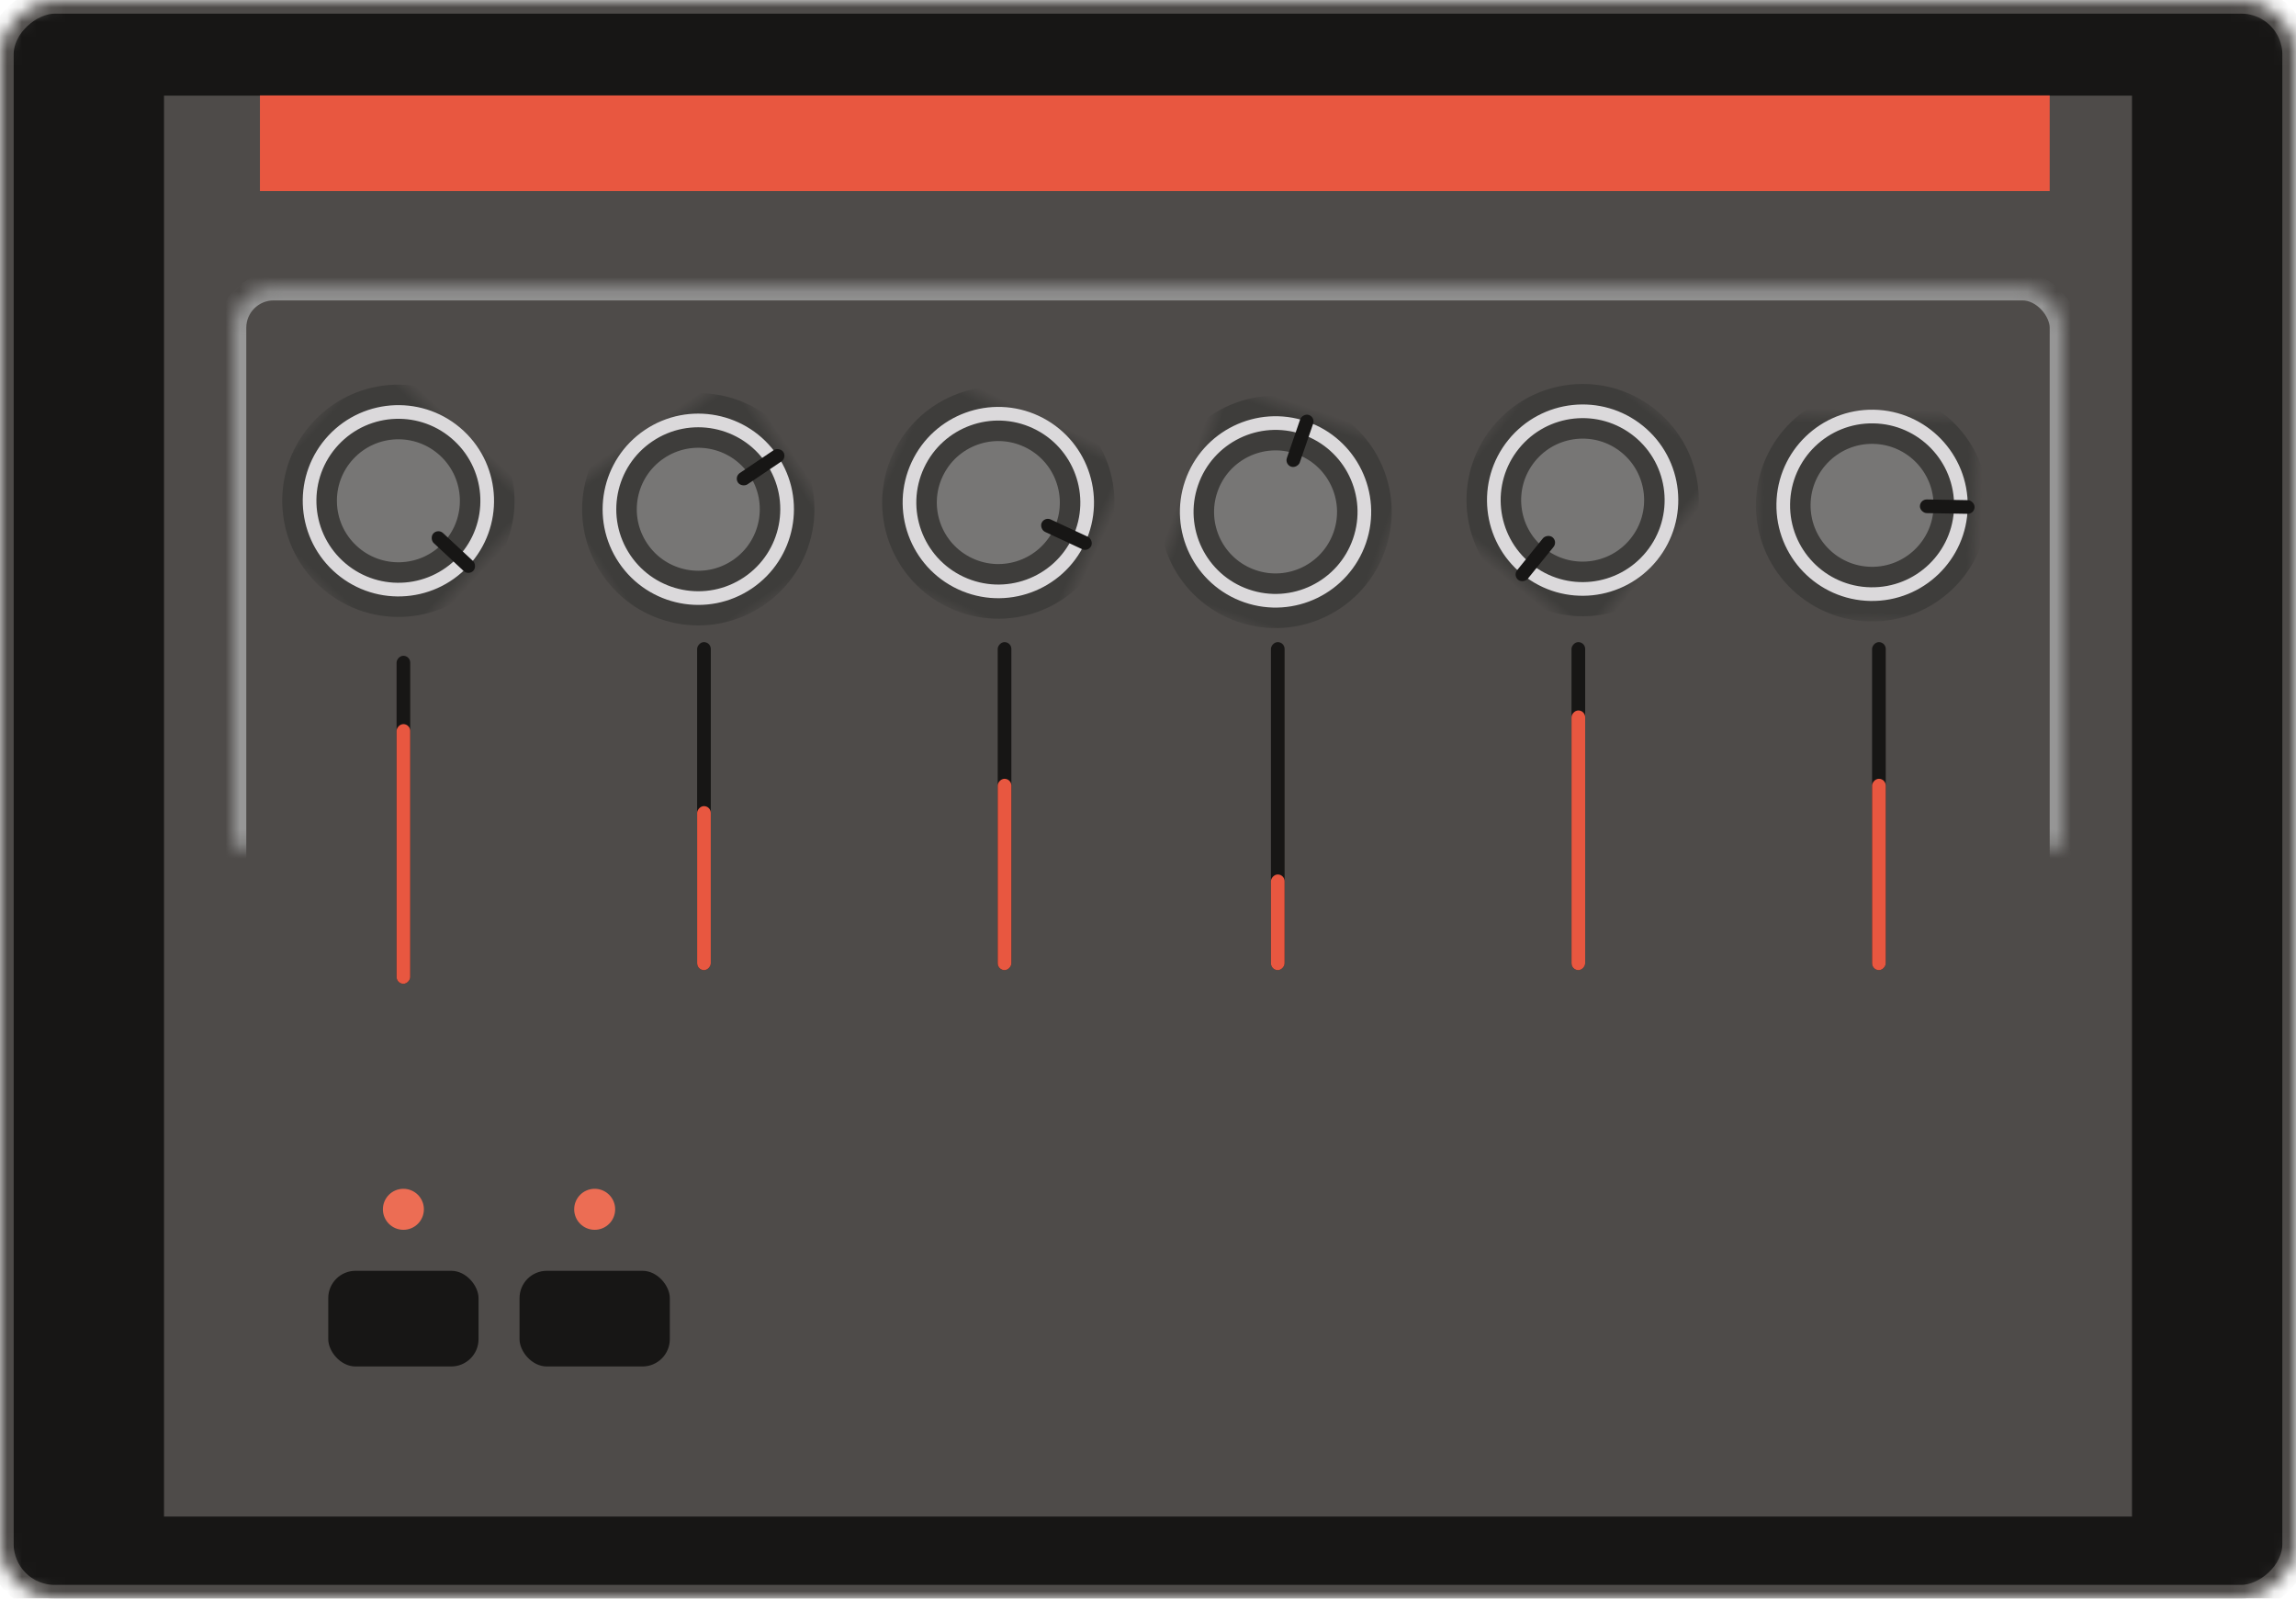 <svg xmlns="http://www.w3.org/2000/svg" width="158" height="110" viewBox="0 0 158 110" xmlns:xlink="http://www.w3.org/1999/xlink">
  <defs>
    <rect id="a" width="110" height="158" rx="3.761"/>
    <mask id="k" width="110" height="158" x="0" y="0" fill="white">
      <use xlink:href="#a"/>
    </mask>
    <rect id="b" width="35.726" height="22.571" y="69.595" rx="2.821"/>
    <mask id="l" width="35.726" height="22.571" x="0" y="0" fill="white">
      <use xlink:href="#b"/>
    </mask>
    <rect id="c" width="85.556" height="22.571" x="40.427" y="69.595" rx="2.821"/>
    <mask id="m" width="85.556" height="22.571" x="0" y="0" fill="white">
      <use xlink:href="#c"/>
    </mask>
    <rect id="d" width="125.983" height="51.726" y="13.167" rx="2.821"/>
    <mask id="n" width="125.983" height="51.726" x="0" y="0" fill="white">
      <use xlink:href="#d"/>
    </mask>
    <ellipse id="e" cx="6.111" cy="7.054" rx="6.111" ry="6.113"/>
    <mask id="o" width="15.983" height="15.987" x="-1.88" y="-1.88">
      <rect width="15.983" height="15.987" x="-1.88" y="-.94" fill="white"/>
      <use fill="black" xlink:href="#e"/>
    </mask>
    <ellipse id="f" cx="6.111" cy="7.054" rx="6.111" ry="6.113"/>
    <mask id="p" width="15.983" height="15.987" x="-1.88" y="-1.88">
      <rect width="15.983" height="15.987" x="-1.88" y="-.94" fill="white"/>
      <use fill="black" xlink:href="#f"/>
    </mask>
    <ellipse id="g" cx="6.111" cy="7.054" rx="6.111" ry="6.113"/>
    <mask id="q" width="15.983" height="15.987" x="-1.88" y="-1.88">
      <rect width="15.983" height="15.987" x="-1.88" y="-.94" fill="white"/>
      <use fill="black" xlink:href="#g"/>
    </mask>
    <ellipse id="h" cx="6.111" cy="7.054" rx="6.111" ry="6.113"/>
    <mask id="r" width="15.983" height="15.987" x="-1.88" y="-1.88">
      <rect width="15.983" height="15.987" x="-1.88" y="-.94" fill="white"/>
      <use fill="black" xlink:href="#h"/>
    </mask>
    <ellipse id="i" cx="6.111" cy="7.054" rx="6.111" ry="6.113"/>
    <mask id="s" width="15.983" height="15.987" x="-1.88" y="-1.88">
      <rect width="15.983" height="15.987" x="-1.88" y="-.94" fill="white"/>
      <use fill="black" xlink:href="#i"/>
    </mask>
    <ellipse id="j" cx="6.111" cy="7.054" rx="6.111" ry="6.113"/>
    <mask id="t" width="15.983" height="15.987" x="-1.88" y="-1.88">
      <rect width="15.983" height="15.987" x="-1.88" y="-.94" fill="white"/>
      <use fill="black" xlink:href="#j"/>
    </mask>
  </defs>
  <g fill="none" fill-rule="evenodd" transform="rotate(90 79 79)">
    <use fill="#171615" stroke="#4E4B49" stroke-width="1.88" mask="url(#k)" xlink:href="#a"/>
    <polygon fill="#4E4B49" points="6.581 11.286 104.359 11.286 104.359 146.714 6.581 146.714"/>
    <g transform="rotate(-90 74.279 67.713)">
      <rect width="123.162" height="6.583" x="1.88" fill="#E85740"/>
      <use stroke="#979797" stroke-width="1.88" mask="url(#l)" xlink:href="#b"/>
      <use fill="#171615" stroke="#979797" stroke-width="1.88" mask="url(#m)" xlink:href="#c"/>
      <use stroke="#979797" stroke-width="1.88" mask="url(#n)" xlink:href="#d"/>
      <rect width=".94" height="22.571" x="11.282" y="38.56" fill="#171615" transform="matrix(-1 0 0 1 23.504 0)" rx=".47"/>
      <g transform="translate(1.88 18.81)">
        <g transform="rotate(133 7.378 8.812)">
          <use fill="#777675" xlink:href="#e"/>
          <use stroke="#3E3D3B" stroke-width="3.761" mask="url(#o)" xlink:href="#e"/>
          <use stroke="#DBD9DB" stroke-width=".94" xlink:href="#e"/>
          <rect width=".94" height="3.762" x="5.641" fill="#171615" transform="matrix(-1 0 0 1 12.222 0)" rx=".47"/>
        </g>
        <g transform="rotate(56 15.68 30.98)">
          <use fill="#777675" xlink:href="#f"/>
          <use stroke="#3E3D3B" stroke-width="3.761" mask="url(#p)" xlink:href="#f"/>
          <use stroke="#DBD9DB" stroke-width=".94" xlink:href="#f"/>
          <rect width=".94" height="3.762" x="5.641" fill="#171615" transform="matrix(-1 0 0 1 12.222 0)" rx=".47"/>
        </g>
        <g transform="rotate(115 27.776 22.369)">
          <use fill="#777675" xlink:href="#g"/>
          <use stroke="#3E3D3B" stroke-width="3.761" mask="url(#q)" xlink:href="#g"/>
          <use stroke="#DBD9DB" stroke-width=".94" xlink:href="#g"/>
          <rect width=".94" height="3.762" x="5.641" fill="#171615" transform="matrix(-1 0 0 1 12.222 0)" rx=".47"/>
        </g>
        <g transform="rotate(19 29.647 199.014)">
          <use fill="#777675" xlink:href="#h"/>
          <use stroke="#3E3D3B" stroke-width="3.761" mask="url(#r)" xlink:href="#h"/>
          <use stroke="#DBD9DB" stroke-width=".94" xlink:href="#h"/>
          <rect width=".94" height="3.762" x="5.641" fill="#171615" transform="matrix(-1 0 0 1 12.222 0)" rx=".47"/>
        </g>
        <g transform="rotate(-141 48.918 -6.988)">
          <use fill="#777675" xlink:href="#i"/>
          <use stroke="#3E3D3B" stroke-width="3.761" mask="url(#s)" xlink:href="#i"/>
          <use stroke="#DBD9DB" stroke-width=".94" xlink:href="#i"/>
          <rect width=".94" height="3.762" x="5.641" fill="#171615" transform="matrix(-1 0 0 1 12.222 0)" rx=".47"/>
        </g>
        <g transform="rotate(91 57.374 59.733)">
          <use fill="#777675" xlink:href="#j"/>
          <use stroke="#3E3D3B" stroke-width="3.761" mask="url(#t)" xlink:href="#j"/>
          <use stroke="#DBD9DB" stroke-width=".94" xlink:href="#j"/>
          <rect width=".94" height="3.762" x="5.641" fill="#171615" transform="matrix(-1 0 0 1 12.222 0)" rx=".47"/>
        </g>
        <rect width=".94" height="22.571" x="30.085" y="18.81" fill="#171615" transform="matrix(-1 0 0 1 61.111 0)" rx=".47"/>
        <rect width=".94" height="22.571" x="50.769" y="18.81" fill="#171615" transform="matrix(-1 0 0 1 102.479 0)" rx=".47"/>
        <rect width=".94" height="22.571" x="69.573" y="18.81" fill="#171615" transform="matrix(-1 0 0 1 140.085 0)" rx=".47"/>
        <rect width=".94" height="22.571" x="90.256" y="18.81" fill="#171615" transform="matrix(-1 0 0 1 181.453 0)" rx=".47"/>
        <rect width=".94" height="22.571" x="110.94" y="18.81" fill="#171615" transform="matrix(-1 0 0 1 222.82 0)" rx=".47"/>
        <rect width=".94" height="17.869" x="9.402" y="24.452" fill="#E85740" transform="matrix(-1 0 0 1 19.744 0)" rx=".47"/>
        <rect width=".94" height="11.286" x="30.085" y="30.095" fill="#E85740" transform="matrix(-1 0 0 1 61.111 0)" rx=".47"/>
        <rect width=".94" height="13.167" x="50.769" y="28.214" fill="#E85740" transform="matrix(-1 0 0 1 102.479 0)" rx=".47"/>
        <rect width=".94" height="6.583" x="69.573" y="34.798" fill="#E85740" transform="matrix(-1 0 0 1 140.085 0)" rx=".47"/>
        <rect width=".94" height="17.869" x="90.256" y="23.512" fill="#E85740" transform="matrix(-1 0 0 1 181.453 0)" rx=".47"/>
        <rect width=".94" height="13.167" x="110.94" y="28.214" fill="#E85740" transform="matrix(-1 0 0 1 222.82 0)" rx=".47"/>
      </g>
      <rect width="10.342" height="6.583" x="6.581" y="80.881" fill="#171615" rx="1.88"/>
      <ellipse cx="11.752" cy="76.649" fill="#EC6D54" rx="1.41" ry="1.411"/>
      <ellipse cx="24.915" cy="76.649" fill="#EC6D54" rx="1.41" ry="1.411"/>
      <rect width="10.342" height="6.583" x="19.744" y="80.881" fill="#171615" rx="1.88"/>
    </g>
  </g>
</svg>
